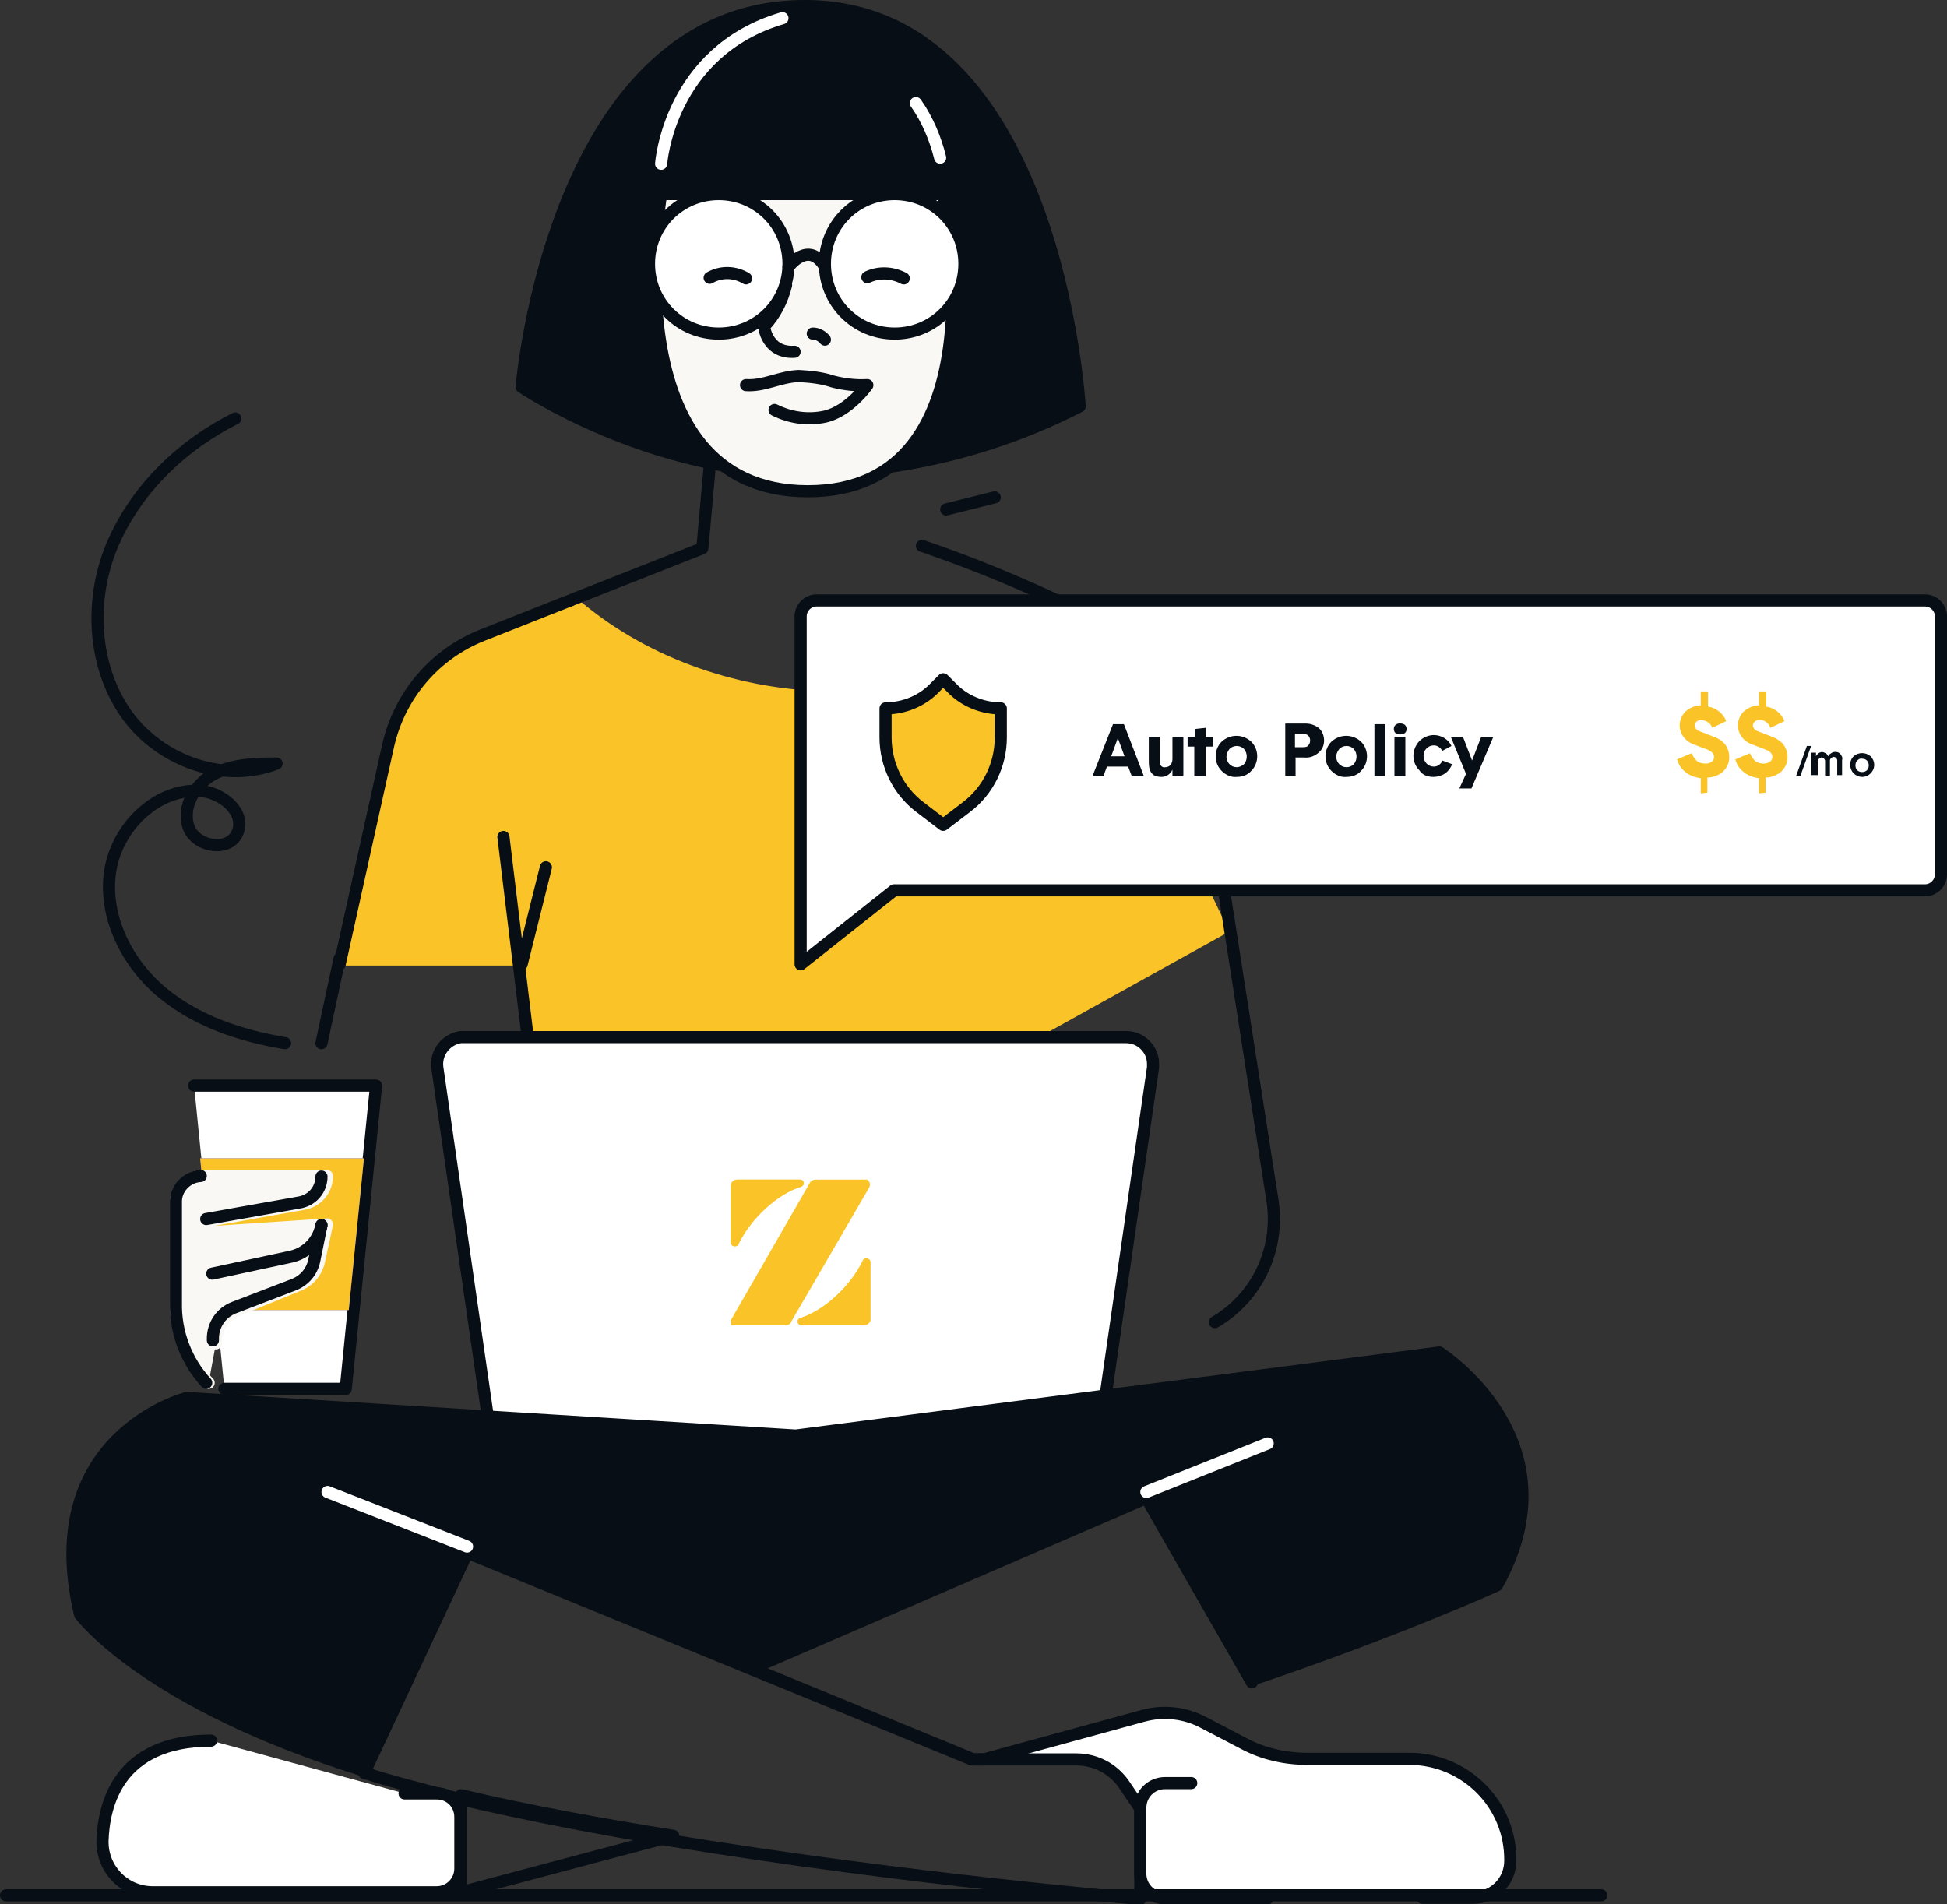 <?xml version="1.0" encoding="utf-8"?>
<!-- Generator: Adobe Illustrator 28.2.0, SVG Export Plug-In . SVG Version: 6.00 Build 0)  -->
<svg version="1.1" id="katman_1" xmlns="http://www.w3.org/2000/svg" xmlns:xlink="http://www.w3.org/1999/xlink" x="0px" y="0px"
	 viewBox="0 0 321 314" style="enable-background:new 0 0 321 314;" xml:space="preserve">
<rect x="0" y="0" width="321" height="314" fill="#333333" stroke="none"/>
<style type="text/css">
	.st0{fill-rule:evenodd;clip-rule:evenodd;fill:#FAC428;stroke:#FAC428;stroke-miterlimit:10;}
	.st1{fill-rule:evenodd;clip-rule:evenodd;fill:#070E15;}
	.st2{fill:none;stroke:#070E15;stroke-width:2;stroke-linecap:round;stroke-linejoin:round;}
	.st3{fill-rule:evenodd;clip-rule:evenodd;fill:#F9F8F4;}
	.st4{fill-rule:evenodd;clip-rule:evenodd;fill:#FFFFFF;}
	.st5{fill:none;stroke:#FFFFFF;stroke-width:2;stroke-linecap:round;stroke-linejoin:round;}
	.st6{fill:none;}
	.st7{fill:none;stroke:#FAC428;stroke-width:2;stroke-linecap:round;stroke-linejoin:round;}
	.st8{fill-rule:evenodd;clip-rule:evenodd;fill:#574CFA;}
	.st9{fill:#FAC428;}
	.st10{fill:none;stroke:#F9F8F4;stroke-width:2;stroke-linecap:round;stroke-linejoin:round;}
	.st11{fill:#070E15;}
	.st12{fill-rule:evenodd;clip-rule:evenodd;fill:#FAC428;}
	.st13{fill:#FAC428;stroke:#FAC428;stroke-miterlimit:10;}
</style>
<path class="st0" d="M94.1,99l-16,6.4c-7,2.8-12.1,8.8-13.7,16.1L56,158.7h29.6l1.6,12.3h83.1l31.7-17.6l-22.7-47.6l-48,9.6
	C105.4,112,94.1,99,94.1,99"/>
<path class="st1" d="M86,63.8c0,0,20.9,14.2,46.8,14.2c15.7-0.1,31.2-3.8,45.2-11c0,0-3.8-66-45.3-66S86,63.8,86,63.8"/>
<path class="st2" d="M86,63.8c0,0,20.9,14.2,46.8,14.2c15.7-0.1,31.2-3.8,45.2-11c0,0-3.8-66-45.3-66S86,63.8,86,63.8z"/>
<path class="st3" d="M155.5,32H109c0,0-8.4,49,24.2,49S155.5,32,155.5,32"/>
<path class="st2" d="M155.5,32H109c0,0-8.4,49,24.2,49S155.5,32,155.5,32z"/>
<path class="st4" d="M130,43.5c0,6.4-5.1,11.5-11.5,11.5S107,49.9,107,43.5S112.1,32,118.5,32S130,37.1,130,43.5"/>
<path class="st2" d="M130,43.5c0,6.4-5.1,11.5-11.5,11.5S107,49.9,107,43.5S112.1,32,118.5,32S130,37.1,130,43.5z"/>
<path class="st4" d="M159,43.5c0,6.4-5.1,11.5-11.5,11.5S136,49.9,136,43.5S141.1,32,147.5,32S159,37.1,159,43.5"/>
<path class="st2" d="M159,43.5c0,6.4-5.1,11.5-11.5,11.5S136,49.9,136,43.5S141.1,32,147.5,32S159,37.1,159,43.5z"/>
<path class="st2" d="M130,44c0,0,3.3-4.5,6,0"/>
<path class="st2" d="M129.6,47c-0.6,2.5-1.8,4.9-3.6,6.8c0.1,1.2,0.7,2.4,1.6,3.2c0.9,0.8,2.2,1.1,3.4,1"/>
<path class="st2" d="M134,55c0.8,0,1.5,0.4,2,1"/>
<path class="st2" d="M127.7,67.6c2.6,1.3,5.5,1.7,8.3,1.1c4-0.9,7-5.2,7-5.2c-1.9,0.1-3.8-0.1-5.7-0.6c-1.8-0.6-3.7-0.8-5.6-0.9
	c-3.1,0.1-5.7,1.7-8.7,1.5"/>
<path class="st5" d="M109,27c0,0,1.3-18.5,20-24"/>
<path class="st5" d="M155,26c-0.8-3.2-2.1-6.3-4-9"/>
<line class="st6" x1="203" y1="153" x2="171" y2="171"/>
<line class="st2" x1="83" y1="138" x2="87" y2="171"/>
<line class="st2" x1="86" y1="159" x2="90" y2="143"/>
<path class="st4" d="M176.9,240H85.2c-2.2,0-4.1-1.6-4.4-3.8L72.1,176c-0.3-2.4,1.4-4.6,3.8-5c0.2,0,0.4,0,0.6,0h109.2
	c2.4,0,4.4,2,4.4,4.4c0,0.2,0,0.4,0,0.6l-8.7,60.2C180.9,238.4,179,240,176.9,240"/>
<path class="st2" d="M176.9,240H85.2c-2.2,0-4.1-1.6-4.4-3.8L72.1,176c-0.3-2.4,1.4-4.6,3.8-5c0.2,0,0.4,0,0.6,0h109.2
	c2.4,0,4.4,2,4.4,4.4c0,0.2,0,0.4,0,0.6l-8.7,60.2C180.9,238.4,179.1,240,176.9,240z"/>
<path class="st7" d="M94,99c11.4,10.1,26.8,15.6,42.2,16s30.8-4.3,43.8-12.4"/>
<path class="st2" d="M156,84l8-2"/>
<path class="st4" d="M234.4,313h8.5c3.4,0,6.2-2.8,6.1-6.2c0,0,0,0,0,0c0.1-9.3-7.4-16.9-16.8-17c0,0,0,0,0,0h-16.8
	c-3.6,0-7.2-0.9-10.4-2.6l-6.7-3.6c-3.1-1.6-6.6-2-10-1.1l-26.3,7.3l18.7,0.6l7.3,7.6v15H234.4z"/>
<path class="st2" d="M185.3,294.2c-1.8-2.6-4.7-4.1-7.9-4.1h-17.2l-36.6-15L77,256l-17,36.3c4.1,1.3,8.6,2.5,13.4,3.7l2.3,0.6
	c11,2.6,23.1,4.9,35.1,6.9c39,6.4,77.2,9.6,77.2,9.6v-14.9L185.3,294.2z"/>
<path class="st2" d="M76,312l35-9.3c-12-1.9-24-4.1-35-6.7V312z"/>
<path class="st2" d="M206.4,277.4L189,247l-65,28.1l36.5,15h1.7l26.3-7.2c3.3-0.9,6.9-0.5,9.9,1.1l6.7,3.5c3.2,1.7,6.8,2.5,10.4,2.5
	h16.8c9.3,0,16.8,7.5,16.7,16.8c0,0,0,0,0,0c0,3.4-2.7,6.1-6.1,6.1h0h-8.4"/>
<path class="st1" d="M237.3,223l-106.1,13.7l-100.4-6.2c0,0-24.6,6.2-17.6,35.7c0,0,10.7,14.6,47,25.8l17-36.3l-22.8-9.3l22.8,9.3
	l1.2-2.6l-1.2,2.6l46.5,19l65.2-28.1l-0.7-1.2l0.7,1.2l19.6-8.4l-19.6,8.4l17.4,30.4c24.3-8.2,40.5-15.6,40.5-15.6
	C260.2,237.5,237.3,223,237.3,223"/>
<path class="st2" d="M237.3,223l-106.1,13.7l-100.4-6.2c0,0-24.6,6.2-17.6,35.7c0,0,10.7,14.6,47,25.8l17-36.3l-22.8-9.3l22.8,9.3
	l1.2-2.6l-1.2,2.6l46.5,19l65.2-28.1l-0.7-1.2l0.7,1.2l19.6-8.4l-19.6,8.4l17.4,30.4c24.3-8.2,40.5-15.6,40.5-15.6
	C260.2,237.5,237.3,223,237.3,223z"/>
<line class="st5" x1="54" y1="246" x2="77" y2="255"/>
<line class="st5" x1="189" y1="246" x2="209" y2="238"/>
<path class="st4" d="M196.4,294h-4.3c-2.3,0-4.1,1.8-4.1,4.1v0v10.8c0,2.3,1.8,4.1,4.1,4.1c0,0,0,0,0,0H209"/>
<path class="st2" d="M196.4,294h-4.3c-2.3,0-4.1,1.8-4.1,4.1v0v10.8c0,2.3,1.8,4.1,4.1,4.1c0,0,0,0,0,0H209"/>
<path class="st4" d="M34.8,287c-15.4,0-17.7,10.7-17.9,16.5c-0.1,4.6,3.5,8.4,8.1,8.5c0.1,0,0.1,0,0.2,0h46.8c2.2,0,3.9-1.8,3.9-3.9
	c0,0,0,0,0,0v-8.5c0-2.2-1.7-3.9-3.9-3.9c0,0,0,0,0,0h-5.3"/>
<path class="st2" d="M34.8,287c-15.4,0-17.7,10.7-17.9,16.5c-0.1,4.6,3.5,8.4,8.1,8.5c0.1,0,0.1,0,0.2,0h46.8c2.2,0,3.9-1.8,3.9-3.9
	c0,0,0,0,0,0v-8.5c0-2.2-1.7-3.9-3.9-3.9c0,0,0,0,0,0h-5.3"/>
<line class="st6" x1="1" y1="312.5" x2="264" y2="312.5"/>
<line class="st2" x1="1" y1="312.5" x2="264" y2="312.5"/>
<polyline class="st4" points="32,179 62,179 57,229 37,229 "/>
<polyline class="st2" points="32,179 62,179 57,229 37,229 "/>
<polygon class="st8" points="33,191 35.5,216 57.5,216 60,191 "/>
<polygon class="st9" points="33,191 35.5,216 57.5,216 60,191 "/>
<path class="st3" d="M34.4,228c-3.5-3.5-5.4-8.2-5.4-13.2v-16.5c0-2.4,2-4.4,4.4-4.4h20.5c0,2.3-1.6,4.2-3.9,4.6l-15.7,2.8v1.9
	l19.6-1.3l-1.3,6c-0.4,1.8-1.6,3.3-3.4,4L39.2,216c-2.2,0.8-3.6,2.9-3.6,5.2v0.3"/>
<path class="st10" d="M34.4,228c-3.5-3.5-5.4-8.2-5.4-13.2v-16.5c0-2.4,2-4.4,4.4-4.4h20.5c0,2.3-1.6,4.2-3.9,4.6l-15.7,2.8v1.9
	l19.6-1.3l-1.3,6c-0.4,1.8-1.6,3.3-3.4,4L39.2,216c-2.2,0.8-3.6,2.9-3.6,5.2v0.3"/>
<path class="st2" d="M53,202l-1.2,5.9c-0.4,1.8-1.6,3.2-3.3,3.9l-9.9,3.8c-2.1,0.8-3.5,2.8-3.5,5.1v0.3"/>
<path class="st2" d="M35,210l13-2.8c2.6-0.6,4.5-2.6,5-5.2"/>
<path class="st2" d="M53,194c0,2.2-1.6,4-3.8,4.3L34,201"/>
<path class="st2" d="M34,228c-3.3-3.6-5.1-8.3-5-13.2v-16.5c-0.1-2.3,1.8-4.3,4.1-4.4"/>
<path class="st2" d="M47,172c-7.3-1.2-14.5-3.6-20.2-8.3s-9.6-12.2-8.7-19.6s7.5-14.1,14.8-13.7c3.6,0.2,7.6,3.4,6.3,6.8
	s-6.9,2.5-8.1-0.8s1.1-7.2,4.2-8.8s6.8-1.7,10.3-1.7c-9,3.5-19.9-0.7-25.2-8.8s-5.6-19-1.6-27.9S30.2,73.3,38.8,69"/>
<path class="st2" d="M117,45.8c1.9-1.1,4.2-1,6,0.1"/>
<path class="st2" d="M149,45.9c-1.9-1-4.1-1.1-6-0.2"/>
<path class="st2" d="M200.3,218c7-4.1,10.7-12,9.5-20l-12-76.8c-1-6.7-5-12.5-10.9-15.8C175.7,99.3,164,94.1,152,90"/>
<path class="st2" d="M94,99l-14.4,5.7c-7.9,3.1-13.7,9.9-15.6,18.2L56,159"/>
<line class="st2" x1="56" y1="158" x2="53" y2="172"/>
<polyline class="st2" points="117,77 115.8,90.4 94,99 "/>
<path class="st4" d="M320,144.2c0,1.4-1.2,2.6-2.6,2.6c0,0,0,0,0,0h-170L132,159v-57.4c0-1.4,1.2-2.6,2.6-2.6c0,0,0,0,0,0h182.8
	c1.4,0,2.6,1.2,2.6,2.6c0,0,0,0,0,0V144.2z"/>
<path class="st2" d="M320,144.2c0,1.4-1.2,2.6-2.6,2.6c0,0,0,0,0,0h-170L132,159v-57.4c0-1.4,1.2-2.6,2.6-2.6c0,0,0,0,0,0h182.8
	c1.4,0,2.6,1.2,2.6,2.6c0,0,0,0,0,0V144.2z"/>
<path class="st9" d="M281.5,130.7v-2.5c1,0,1.9-0.4,2.6-1c0.6-0.6,1-1.4,1-2.3c0-0.8-0.2-1.6-0.8-2.3c-0.5-0.5-1.1-0.9-1.7-1.1
	l-2.3-0.9c-0.6-0.2-0.9-0.6-0.9-1c0-0.2,0.1-0.5,0.3-0.6c0.2-0.2,0.5-0.3,0.8-0.3c0.8,0.1,1.5,0.5,1.8,1.3l2.3-1.1
	c-0.5-1.3-1.7-2.2-3-2.4V114h-1.2v2.3c-0.9,0-1.8,0.4-2.5,1c-1.3,1.3-1.3,3.3,0,4.6c0.4,0.4,0.9,0.7,1.5,0.9l2.1,0.8
	c0.7,0.3,1.1,0.7,1.1,1.2c0,0.3-0.1,0.6-0.4,0.8c-0.3,0.2-0.6,0.3-1,0.3c-0.5,0-1-0.1-1.4-0.4c-0.4-0.4-0.7-0.8-0.9-1.3l-2.4,1
	c0.2,0.8,0.7,1.6,1.4,2.1c0.7,0.6,1.6,0.9,2.5,1v2.5L281.5,130.7z M291.1,130.7v-2.5c1,0,1.9-0.4,2.6-1c0.6-0.6,1-1.4,1-2.3
	c0-0.8-0.2-1.6-0.8-2.3c-0.5-0.5-1.1-0.9-1.7-1.1l-2.3-0.9c-0.6-0.2-0.9-0.6-0.9-1c0-0.2,0.1-0.5,0.3-0.6c0.2-0.2,0.5-0.3,0.8-0.3
	c0.8,0,1.5,0.5,1.8,1.3l2.3-1.1c-0.5-1.3-1.7-2.2-3-2.4V114h-1.2v2.3c-0.9,0-1.8,0.4-2.5,1c-1.3,1.3-1.3,3.3,0,4.6
	c0.4,0.4,0.9,0.7,1.5,0.9l2.1,0.8c0.8,0.3,1.1,0.7,1.1,1.2c0,0.3-0.1,0.6-0.4,0.8c-0.3,0.2-0.6,0.3-1,0.3c-0.5,0-1-0.1-1.4-0.4
	c-0.4-0.4-0.7-0.8-0.9-1.3l-2.4,1c0.2,0.8,0.7,1.6,1.4,2.1c0.7,0.6,1.6,0.9,2.5,1v2.5L291.1,130.7z"/>
<path class="st11" d="M296.8,128l1.8-5h-0.7l-1.8,5H296.8z M299.7,128v-2c0-0.2,0-0.3,0-0.5c0-0.1,0.1-0.3,0.2-0.4
	c0.1-0.1,0.3-0.2,0.4-0.2c0.3,0,0.5,0.2,0.6,0.5c0,0.1,0,0.3,0,0.4v2.1h0.8v-2c0-0.2,0-0.3,0-0.5c0-0.2,0.1-0.3,0.2-0.4
	c0.1-0.1,0.3-0.2,0.4-0.2c0.3,0,0.5,0.2,0.6,0.5c0,0.1,0,0.3,0,0.4v2.1h0.8v-2.4c0-0.2,0.1-0.4,0-0.6c-0.1-0.2-0.2-0.4-0.4-0.6
	c-0.4-0.3-1-0.3-1.4,0c-0.2,0.1-0.4,0.3-0.5,0.5c-0.1-0.2-0.2-0.4-0.4-0.5c-0.2-0.1-0.4-0.2-0.6-0.2c-0.4,0-0.8,0.3-1,0.7v-0.6h-0.8
	v3.7H299.7z M307,128.1c1.1,0,2-0.9,2-2c0-0.5-0.2-1-0.6-1.4c-0.8-0.7-2-0.7-2.8,0c-0.8,0.8-0.7,2.1,0,2.8
	C306,127.9,306.5,128.1,307,128.1z M307,127.3c-0.3,0-0.6-0.1-0.8-0.3c-0.2-0.2-0.3-0.5-0.3-0.8c0-0.3,0.1-0.6,0.3-0.8
	c0.2-0.2,0.5-0.4,0.8-0.3c0.3,0,0.6,0.1,0.8,0.3c0.2,0.2,0.3,0.5,0.3,0.8c0,0.3-0.1,0.6-0.3,0.8C307.6,127.2,307.3,127.3,307,127.3
	L307,127.3z"/>
<path class="st11" d="M181.9,128l0.6-1.6h3.5l0.6,1.6h2l-3.3-8.6h-1.8l-3.4,8.6H181.9z M185.4,124.7h-2.2l1.1-3L185.4,124.7z
	 M191.5,128.1c0.8,0,1.5-0.5,1.8-1.2v1.1h1.8v-6.5h-1.8v3.5c0,0.2,0,0.5-0.1,0.7c-0.1,0.5-0.6,0.8-1.1,0.8c-0.4,0.1-0.8-0.2-0.9-0.7
	c0-0.2,0-0.5,0-0.7v-3.6h-1.8v3.7c0,0.5,0,1,0.1,1.5c0.1,0.4,0.3,0.8,0.7,1.1C190.6,128,191,128.1,191.5,128.1L191.5,128.1z
	 M198.8,128v-4.9h1.2v-1.6h-1.2V120l-1.8,0.2v1.3h-1.2v1.6h1.1v4.9H198.8z M203.9,128.1c0.9,0,1.8-0.3,2.4-1c1.3-1.3,1.3-3.5,0-4.8
	c-1.4-1.3-3.5-1.3-4.9,0c-1.3,1.3-1.3,3.5,0,4.8C202.1,127.8,203,128.2,203.9,128.1L203.9,128.1z M203.9,126.5
	c-0.5,0-0.9-0.2-1.2-0.5c-0.3-0.3-0.5-0.8-0.5-1.2c0-0.5,0.2-0.9,0.5-1.3c0.3-0.3,0.7-0.5,1.2-0.5c0.5,0,0.9,0.2,1.2,0.5
	c0.6,0.7,0.6,1.8,0,2.5C204.8,126.3,204.3,126.5,203.9,126.5L203.9,126.5z M213.6,128v-3.1h1.4c0.9,0.1,1.7-0.2,2.4-0.8
	c0.6-0.5,0.9-1.2,0.9-2c0-0.8-0.3-1.5-0.8-2c-0.6-0.5-1.4-0.8-2.2-0.8h-3.4v8.6H213.6z M214.9,123.2h-1.4V121h1.4
	c0.3,0,0.6,0.1,0.8,0.3c0.2,0.2,0.3,0.5,0.3,0.8c0,0.3-0.1,0.6-0.3,0.8C215.6,123.1,215.3,123.2,214.9,123.2L214.9,123.2z
	 M222,128.1c0.9,0,1.8-0.3,2.4-1c1.3-1.3,1.3-3.5,0-4.8c-1.4-1.3-3.5-1.3-4.9,0c-1.3,1.3-1.3,3.5,0,4.8
	C220.2,127.8,221.1,128.2,222,128.1L222,128.1z M222,126.5c-0.5,0-0.9-0.2-1.2-0.5c-0.3-0.3-0.5-0.8-0.5-1.2c0-0.5,0.2-0.9,0.5-1.3
	c0.3-0.3,0.7-0.5,1.2-0.5c0.5,0,0.9,0.2,1.2,0.5c0.6,0.7,0.6,1.8,0,2.5C222.9,126.3,222.5,126.5,222,126.5L222,126.5z M228.4,128
	v-8.6h-1.8v8.6H228.4z M230.8,121.1c0.3,0,0.5-0.1,0.8-0.2c0.2-0.2,0.3-0.4,0.3-0.7c0-0.3-0.1-0.5-0.3-0.7c-0.5-0.3-1.1-0.3-1.5,0
	c-0.2,0.2-0.3,0.4-0.3,0.7c0,0.3,0.1,0.5,0.3,0.7C230.3,121,230.5,121.1,230.8,121.1L230.8,121.1z M231.7,128v-6.5h-1.8v6.5H231.7z
	 M236.3,128.1c0.7,0,1.4-0.2,2-0.6c0.5-0.4,0.9-0.9,1.1-1.5l-1.6-0.6c-0.2,0.6-0.8,1-1.4,1c-0.5,0-0.9-0.2-1.2-0.5
	c-0.3-0.3-0.5-0.8-0.5-1.2c0-0.5,0.1-0.9,0.5-1.3c0.3-0.3,0.7-0.5,1.2-0.5c0.6,0,1.1,0.4,1.4,0.9l1.5-0.8c-0.5-1.1-1.7-1.8-2.9-1.8
	c-0.9,0-1.8,0.4-2.4,1c-1.3,1.4-1.3,3.5,0,4.8C234.5,127.8,235.4,128.1,236.3,128.1L236.3,128.1z M242.6,130l3.6-8.5h-2l-1.5,3.9
	l-1.5-3.9h-2l2.5,6.1l-1.1,2.4H242.6z"/>
<path class="st12" d="M155.5,136l-3.8-2.9c-3.6-2.7-5.7-7-5.7-11.5v-4.8c3,0,6-1.2,8.1-3.4l1.4-1.4l1.4,1.4c2.1,2.2,5.1,3.4,8.1,3.4
	v4.8c0,4.5-2.1,8.8-5.7,11.5L155.5,136z"/>
<path class="st2" d="M155.5,136l-3.8-2.9c-3.6-2.7-5.7-7-5.7-11.5v-4.8c3,0,6-1.2,8.1-3.4l1.4-1.4l1.4,1.4c2.1,2.2,5.1,3.4,8.1,3.4
	v4.8c0,4.5-2.1,8.8-5.7,11.5L155.5,136z"/>
<path class="st0" d="M121,204.9c0,0.1,0.1,0.1,0.2,0.1c0.1,0,0.1,0,0.1-0.1c2.2-4.5,6.7-8.5,10.6-9.7c0.1,0,0.1-0.1,0.1-0.1
	c0,0,0-0.1-0.1-0.1h-10.4c-0.2,0-0.5,0.2-0.5,0.4L121,204.9z"/>
<path class="st13" d="M121,204.9c0,0.1,0.1,0.1,0.2,0.1c0.1,0,0.1,0,0.1-0.1c2.2-4.5,6.7-8.5,10.6-9.7c0.1,0,0.1-0.1,0.1-0.1
	c0,0,0-0.1-0.1-0.1h-10.4c-0.2,0-0.5,0.2-0.5,0.4L121,204.9z"/>
<path class="st12" d="M121.1,218h8.5c0.2,0,0.4-0.1,0.4-0.3l12.9-22.2c0.1-0.2,0-0.4-0.1-0.5c-0.1,0-0.1,0-0.2,0h-8.2
	c-0.1,0-0.3,0.1-0.4,0.2L121,217.8c0,0.1,0,0.1,0,0.2C121.1,218,121.1,218,121.1,218"/>
<path class="st13" d="M121.1,218h8.5c0.2,0,0.4-0.1,0.4-0.3l12.9-22.2c0.1-0.2,0-0.4-0.1-0.5c-0.1,0-0.1,0-0.2,0h-8.2
	c-0.1,0-0.3,0.1-0.4,0.2L121,217.8c0,0.1,0,0.1,0,0.2C121.1,218,121.1,218,121.1,218"/>
<path class="st0" d="M143,208.1c0-0.1-0.1-0.1-0.2-0.1c-0.1,0-0.1,0-0.1,0.1c-2.2,4.5-6.7,8.5-10.6,9.7c-0.1,0-0.1,0.1-0.1,0.1
	c0,0,0,0.1,0.1,0.1h10.4c0.2,0,0.5-0.2,0.5-0.4L143,208.1z"/>
<path class="st13" d="M143,208.1c0-0.1-0.1-0.1-0.2-0.1c-0.1,0-0.1,0-0.1,0.1c-2.2,4.5-6.7,8.5-10.6,9.7c-0.1,0-0.1,0.1-0.1,0.1
	c0,0,0,0.1,0.1,0.1h10.4c0.2,0,0.5-0.2,0.5-0.4L143,208.1z"/>
</svg>
